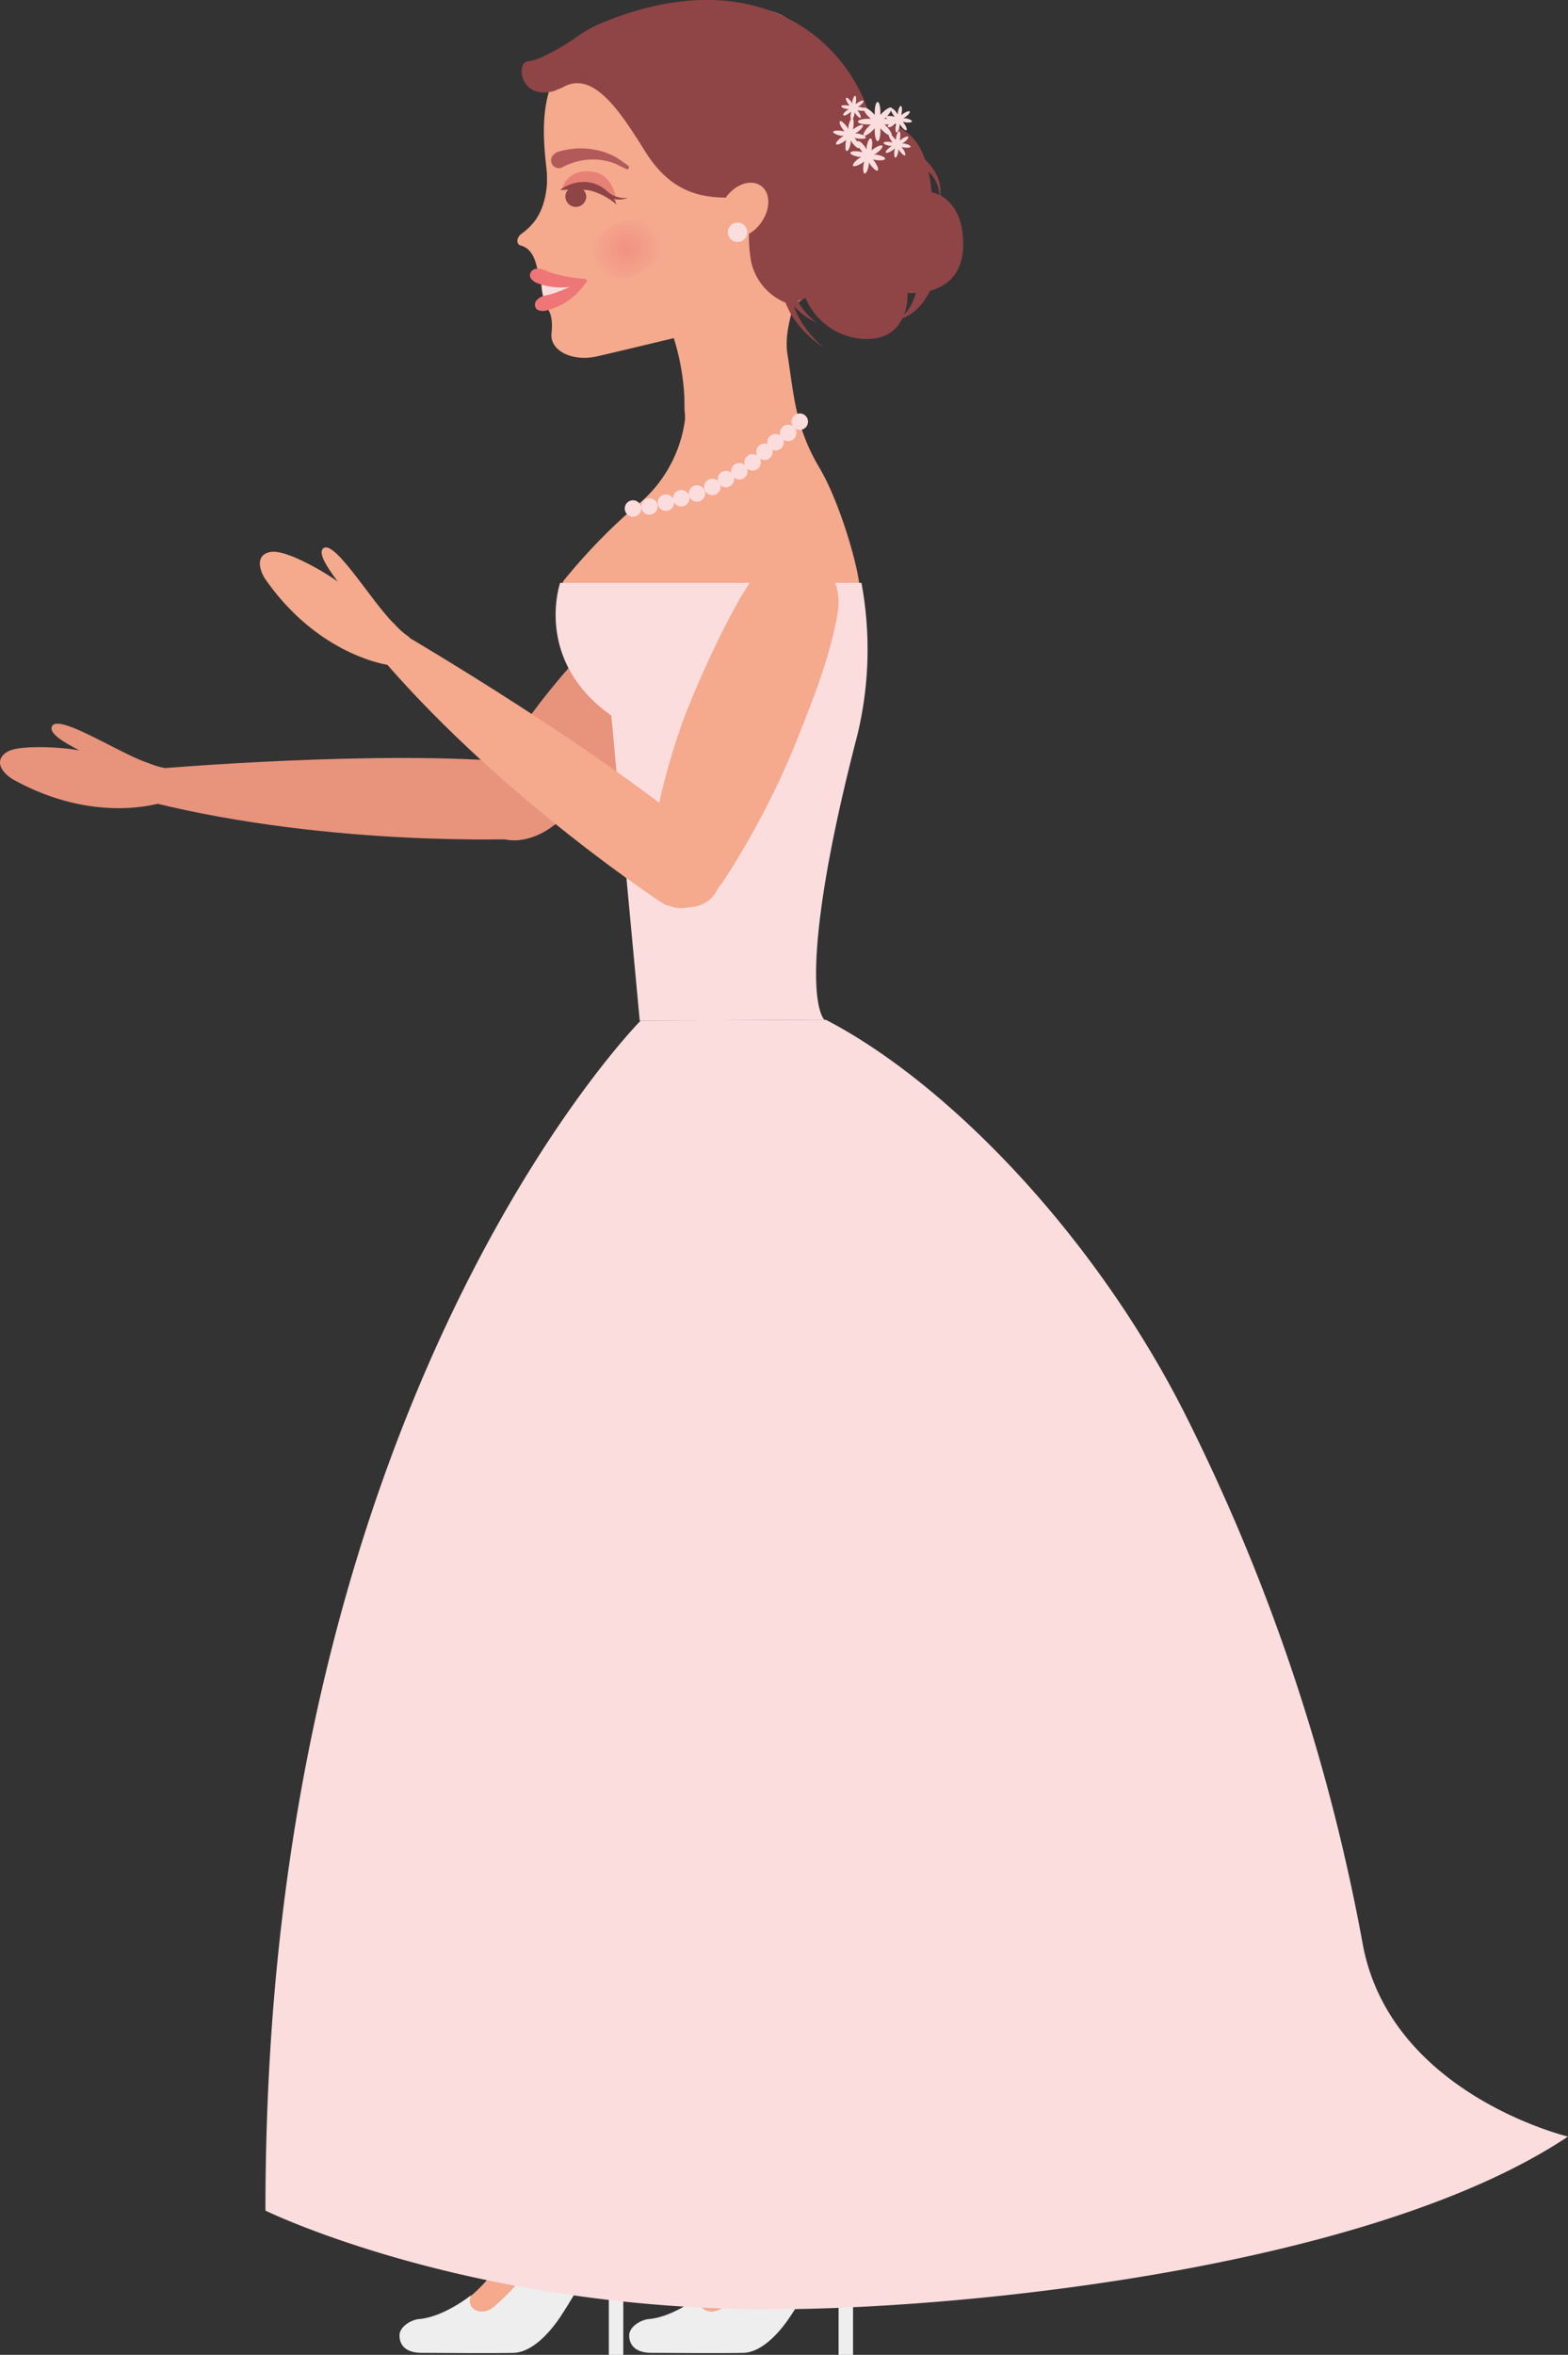 <svg xmlns="http://www.w3.org/2000/svg" xmlns:xlink="http://www.w3.org/1999/xlink" viewBox="0 0 190.74 286.32"><rect x="0" y="0" width="190.74" height="286.32" fill="#333333" stroke="none"/><defs><style>.cls-1{fill:#e8937c;}.cls-2{fill:#f5a98d;}.cls-3{fill:#efeeee;}.cls-4{fill:#fbddde;}.cls-5{fill:#b25a5a;}.cls-6{fill:#ee7677;}.cls-7{fill:url(#radial-gradient);}.cls-8{fill:#8f4446;}.cls-9{fill:#e88175;}</style><radialGradient id="radial-gradient" cx="-4698.12" cy="30.28" r="4.25" gradientTransform="matrix(-1, 0, 0, 1, -4621.91, 0)" gradientUnits="userSpaceOnUse"><stop offset="0" stop-color="#f29183"/><stop offset="1" stop-color="#f5a98d"/></radialGradient></defs><title>bride</title><g id="Layer_2" data-name="Layer 2"><g id="Capa_1" data-name="Capa 1"><g id="bride"><path class="cls-1" d="M67.05,100.59c-2.32,1.69-5.56,2.28-7.42.52h0c-1.85-1.75-1.1-4.45.25-7A81.48,81.48,0,0,1,70,80.3c3.18-3.4,9.27-9.3,13.51-12.16,2.38-1.6,5.13-2.65,7.73-.17,2.33,2.22,2.11,5.31.59,7.74-3.14,5-7.84,9.81-11.22,13.37A101.6,101.6,0,0,1,67.05,100.59Z"/><path class="cls-1" d="M63.34,102s-22.78,1-44.75-4.41l-.05-4.08s28-2.43,44.71-.77c0,0,4.24.9,4.29,4.69C67.58,100.65,63.34,102,63.34,102Z"/><path class="cls-1" d="M19.94,97.51s-8.12,2.91-18.3-2.71c-.82-.45-2.3-1.75-1.31-2.93.49-.58,1.27-.9,3.31-1a30.08,30.08,0,0,1,6,.36c-1.53-.81-3.9-2.06-3.27-3,1-1.36,8.38,3.51,11.77,4.58a9.35,9.35,0,0,0,2.33.64Z"/><path class="cls-2" d="M85,279.36s4.71-3.2,8-12.45l-1.8-23.08,11.41,0-.72,18.55-10.39,17.1S83.16,285.51,85,279.36Z"/><path class="cls-3" d="M101.86,262.58s-7.53,10.49-10.72,14.76a26.25,26.25,0,0,1-3,3.05c-1.46,1.37-3.6.5-2.89-1.31,0,0-3.3,2.64-6.32,2.89-.9.07-2.39.88-2.39,2,0,.92.51,2.11,2.75,2.11,1.65,0,8.41.06,11.13,0,2-.05,4.12-2,5.78-4.53,2.26-3.42,5.81-10,5.81-10v14.78h1.76V278c0-1.58,3-5.06,3-9.25A6.09,6.09,0,0,0,101.86,262.58Z"/><path class="cls-2" d="M57,279.36s4.7-3.2,8-12.45l-1.8-23.08,11.41,0-.72,18.55-10.39,17.1S55.21,285.51,57,279.36Z"/><path class="cls-3" d="M73.9,262.58s-7.53,10.49-10.72,14.76a24.14,24.14,0,0,1-3,3.05c-1.45,1.37-3.59.5-2.89-1.31,0,0-3.29,2.64-6.31,2.89-.9.07-2.38.88-2.38,2,0,.92.49,2.11,2.73,2.11,1.67,0,8.43.06,11.14,0,2-.05,4.13-2,5.79-4.53,2.25-3.42,5.8-10,5.8-10v14.78h1.76V278c0-1.58,3.05-5.06,3.05-9.25A6.09,6.09,0,0,0,73.9,262.58Z"/><path class="cls-4" d="M77.94,124.09S39.57,162.79,33.2,244.62c-.59,7.63-.91,15.67-.91,24.16,0,0,24.76,12.17,62.24,12,24.74-.13,72.87-5.42,96.21-21,0,0-21.73-5.18-25-23.57A239.51,239.51,0,0,0,144,171.63c-11.2-22-29.07-40.16-43.55-47.64Z"/><path class="cls-2" d="M68.48,70.71h0a70.57,70.57,0,0,1,8.67-9A16.17,16.17,0,0,0,83.33,51c0-1.37-.07-.05-.08-2.74A28.81,28.81,0,0,0,81,38.5l15.9-2.3S95.32,40.1,95.78,43c.79,4.88.9,8.83,3.89,13.86,2.57,4.31,4.91,12.61,4.91,14.86l0,.49H68.48V70.71Z"/><path class="cls-4" d="M100.27,124l-22.45.1L74.36,87c-9.51-6.73-6.22-16.13-6.22-16.13h36.65a44.25,44.25,0,0,1-.5,18.52C98.37,112.13,98.66,121.9,100.27,124Z"/><path class="cls-2" d="M66.54,22.3c-.26,3.44-1.56,5-3.12,6.14-.65.49-.63,1.27-.06,1.42,1.49.39,1.82,2.09,2,2.83.19,1.12.9,1.22.8,2.07,0,.36.47,1.13.33,1.36-.25.48-.54,1.05,0,1.32,0,0,.87.59.6,3.05-.25,2.15,2.5,3.51,5.49,2.85,1.84-.41,9.84-2.34,11.78-2.8a100.86,100.86,0,0,0,11.8-3.18,27.68,27.68,0,0,0,4.26-3.27c6.86-4.67,10.8-22.38-4.89-32C91.47-.36,80.27.45,73.35,3.48a10.76,10.76,0,0,0-6.52,7.46c-1.17,3.83-.49,8-.29,10.27Z"/><path class="cls-5" d="M67.53,18.59a7.59,7.59,0,0,1,1.48-.4,9,9,0,0,1,3.26,0,7.25,7.25,0,0,1,1.66.47,6,6,0,0,1,1.32.66l1.16.82a.24.24,0,0,1,.06.34.22.22,0,0,1-.3.07l0,0-1.19-.58a4.82,4.82,0,0,0-1.28-.4,5.58,5.58,0,0,0-1.49-.18,7.71,7.71,0,0,0-2.72.47,6.14,6.14,0,0,0-1.11.5.94.94,0,0,1-.8-1.71Z"/><path class="cls-4" d="M65.87,34.32a6.12,6.12,0,0,0,.4,2.32l3.74-2Z"/><path class="cls-6" d="M65.22,32.68c.38-.07.68,0,1.53.38a16.56,16.56,0,0,0,4.35.84c.3,0,.41.37.17.46a8.08,8.08,0,0,1-6.08,0s-.92-.45-.69-1.08A.85.85,0,0,1,65.22,32.68Z"/><path class="cls-6" d="M65.43,36.37c.26-.27.55-.38,1.46-.56a16.44,16.44,0,0,0,4-1.8c.26-.17.55.07.41.29a8.11,8.11,0,0,1-5,3.49s-1,.16-1.19-.49A.83.83,0,0,1,65.43,36.37Z"/><path class="cls-7" d="M71.56,32.16c.69,1.69,3.33,2.24,5.89,1.21s4.09-3.26,3.4-5S77.53,26.17,75,27.2,70.87,30.46,71.56,32.16Z"/><path class="cls-8" d="M67.6,11l.05-.06a5.73,5.73,0,0,0,.94-.39c3.69-2,7,3.26,9.86,7.81,3.94,6.36,8.78,5.78,13.26,5.54a18.8,18.8,0,0,0-.35,7.85,7,7,0,0,0,4.2,5.05A12.47,12.47,0,0,0,96.11,38a11.7,11.7,0,0,0,1.14,1.64,13.93,13.93,0,0,0,2.91,2.62,14.26,14.26,0,0,1-2.54-2.9,11.61,11.61,0,0,1-.88-1.67c-.06-.15-.1-.31-.16-.45a9.83,9.83,0,0,0,.88.83,8.83,8.83,0,0,0,1.91,1.19,8.78,8.78,0,0,1-1.58-1.52,9,9,0,0,1-.73-1.12,7,7,0,0,0,.92-.4,8.17,8.17,0,0,0,7.14,5c2.69.11,4-1.15,4.64-2.51a5.16,5.16,0,0,0,1.64-1,7.19,7.19,0,0,0,1.72-2.35c2-.53,4.44-2.11,4-6.73-.27-3-1.7-4.31-2.74-4.89a4.54,4.54,0,0,0-.39-2.37,6.75,6.75,0,0,0-1.49-2,6.88,6.88,0,0,0-1.69-2.85,6.44,6.44,0,0,0-4.78-1.69c-2.69-10.06-14-19.6-32.38-12.22a16.12,16.12,0,0,0-3.93,2.19c-.08.06-3.89,2.58-5.47,2.64S63.26,12.4,67.6,11Zm45.72,12.37a16.39,16.39,0,0,0-.38-2.52,5.53,5.53,0,0,1,.66.79,4.25,4.25,0,0,1,.68,2.09A4.07,4.07,0,0,0,113.32,23.36ZM110,38.23a7.28,7.28,0,0,0,.4-2.61,7.76,7.76,0,0,0,1,0,6.07,6.07,0,0,1-.63,1.57A5.28,5.28,0,0,1,110,38.23Z"/><path class="cls-4" d="M104.37,14.78c0-.19.54-.34,1.22-.34h.35l-.26-.23c-.48-.48-.75-1-.62-1.11s.63.14,1.11.62a3,3,0,0,1,.24.26,2.11,2.11,0,0,1,0-.36c0-.67.16-1.22.35-1.22s.34.55.34,1.22c0,.13,0,.24,0,.36a2.85,2.85,0,0,1,.23-.26c.48-.48,1-.76,1.11-.62s-.14.63-.61,1.11l-.26.23h.35c.67,0,1.21.15,1.21.34s-.54.35-1.21.35h-.35a1.89,1.89,0,0,1,.26.24c.47.47.75,1,.61,1.1s-.63-.14-1.11-.62l-.23-.26c0,.11,0,.23,0,.36,0,.67-.15,1.21-.34,1.21s-.35-.54-.35-1.21a2.06,2.06,0,0,1,0-.36l-.24.26c-.48.48-1,.75-1.11.62s.14-.63.62-1.1a1.45,1.45,0,0,1,.26-.24h-.35C104.91,15.13,104.37,15,104.37,14.78Z"/><path class="cls-4" d="M103.77,20.16c-.1-.15.22-.55.72-.91l.28-.18-.32,0c-.61-.11-1.08-.33-1-.51s.55-.22,1.15-.12l.33.07a1.71,1.71,0,0,1-.21-.26c-.35-.5-.52-1-.38-1.09s.55.22.9.72l.18.28c0-.1,0-.21,0-.32.11-.61.34-1.08.51-1s.23.54.12,1.15c0,.12,0,.22-.06.32a2,2,0,0,1,.26-.2c.49-.35,1-.53,1.09-.38s-.22.54-.73.9a2.68,2.68,0,0,1-.28.18c.11,0,.22,0,.33,0,.6.11,1.08.34,1,.51s-.55.23-1.16.13l-.32-.07a2.76,2.76,0,0,1,.21.25c.34.5.52,1,.38,1.1s-.55-.23-.91-.73a2.92,2.92,0,0,1-.17-.27c0,.1,0,.21,0,.32-.1.61-.33,1.07-.51,1.05s-.22-.55-.12-1.16a3,3,0,0,1,.07-.32,2.43,2.43,0,0,1-.25.2C104.36,20.13,103.87,20.3,103.77,20.16Z"/><path class="cls-4" d="M107.75,18.55c-.07-.11.17-.41.55-.68l.2-.13-.24,0c-.45-.08-.8-.24-.78-.37s.41-.18.87-.1l.23.05a1.57,1.57,0,0,1-.15-.19c-.26-.38-.39-.74-.28-.82s.4.17.68.54L109,17l0-.24c.08-.46.25-.81.38-.79s.18.42.1.87c0,.09,0,.16,0,.24a1.57,1.57,0,0,1,.19-.15c.37-.27.74-.4.81-.29s-.16.42-.54.68l-.2.13.23,0c.46.08.81.25.8.38s-.42.17-.88.09l-.23-.05.15.19c.27.38.39.74.29.82s-.41-.17-.68-.55a1.43,1.43,0,0,1-.14-.2,1,1,0,0,1,0,.24c-.07.46-.24.81-.37.79s-.17-.41-.1-.87l.06-.23-.2.15C108.2,18.53,107.83,18.66,107.75,18.55Z"/><path class="cls-4" d="M101.71,17.53c-.09-.14.21-.52.68-.85a2.85,2.85,0,0,1,.26-.17l-.3,0c-.57-.1-1-.31-1-.47s.51-.21,1.08-.12l.3.07c-.06-.08-.13-.16-.19-.25-.34-.47-.5-.93-.36-1s.51.22.85.69a1.92,1.92,0,0,1,.17.26c0-.1,0-.2,0-.3.1-.58.32-1,.48-1s.21.52.12,1.09c0,.1,0,.2-.07.3a1.55,1.55,0,0,1,.24-.19c.47-.33.94-.5,1-.36s-.21.51-.68.84a1.53,1.53,0,0,1-.27.17l.31,0c.57.09,1,.31,1,.47s-.5.22-1.08.12l-.3-.06.19.24c.33.47.49.93.36,1s-.52-.21-.85-.69c-.06-.08-.11-.17-.17-.26a1.76,1.76,0,0,1,0,.31c-.09.57-.3,1-.47,1s-.21-.51-.12-1.08c0-.11,0-.21.07-.3l-.24.18C102.26,17.5,101.81,17.66,101.71,17.53Z"/><path class="cls-4" d="M102.58,14c-.06-.1.15-.38.5-.62l.19-.12-.22,0c-.42-.07-.74-.22-.71-.34s.37-.16.78-.09l.22,0-.14-.18c-.24-.34-.36-.68-.26-.75s.37.15.63.5l.11.19,0-.22c.07-.42.22-.74.34-.72s.17.38.09.79c0,.08,0,.15,0,.22l.18-.14c.34-.24.68-.36.75-.26s-.15.37-.5.62l-.19.12.22,0c.42.08.74.23.72.35s-.37.16-.79.09l-.21-.05.13.18c.24.34.36.68.26.75s-.37-.16-.62-.5a2,2,0,0,1-.12-.19,1.8,1.8,0,0,1,0,.22c-.07.42-.23.74-.35.72s-.16-.38-.09-.79a1.42,1.42,0,0,1,.05-.22l-.18.14C103,14,102.65,14.12,102.58,14Z"/><path class="cls-4" d="M108,15.43c-.07-.11.18-.41.55-.68l.22-.13-.25,0c-.47-.08-.81-.25-.79-.39s.42-.17.87-.09a1.4,1.4,0,0,1,.24.06l-.15-.2c-.27-.38-.4-.75-.29-.83s.42.17.68.55a2.39,2.39,0,0,1,.13.21c0-.08,0-.16,0-.25.08-.45.25-.81.38-.79s.17.42.09.87a1.84,1.84,0,0,1-.05.25,1.39,1.39,0,0,1,.19-.15c.39-.27.76-.41.84-.3s-.17.42-.56.69l-.21.13.25,0c.46.08.81.25.79.38s-.41.18-.87.1l-.24-.06.15.2c.27.38.4.75.29.83s-.42-.17-.69-.55l-.13-.21a1.13,1.13,0,0,1,0,.25c-.07.46-.25.81-.38.78s-.17-.41-.09-.87a2,2,0,0,1,0-.24,1.39,1.39,0,0,1-.19.15C108.49,15.41,108.13,15.54,108,15.43Z"/><path class="cls-2" d="M88.3,24c-1.22,1.63-1.26,3.66-.09,4.53s3.11.25,4.32-1.38,1.25-3.66.08-4.53S89.51,22.31,88.3,24Z"/><path class="cls-4" d="M88.54,28.23a1.18,1.18,0,1,0,1.17-1.17A1.18,1.18,0,0,0,88.54,28.23Z"/><path class="cls-4" d="M78,61.83a1,1,0,1,1-1-1A1,1,0,0,1,78,61.83Z"/><path class="cls-4" d="M80,61.58a1,1,0,1,1-1-1A1,1,0,0,1,80,61.58Z"/><path class="cls-4" d="M82,61.12a1,1,0,1,1-1-1A1,1,0,0,1,82,61.12Z"/><path class="cls-4" d="M83.87,60.58a1,1,0,1,1-1-1A1,1,0,0,1,83.87,60.58Z"/><path class="cls-4" d="M85.78,60a1,1,0,1,1-1-1A1,1,0,0,1,85.78,60Z"/><path class="cls-4" d="M87.65,59.21a1,1,0,1,1-1-1A1,1,0,0,1,87.65,59.21Z"/><path class="cls-4" d="M89.31,58.25a1,1,0,1,1-1-1A1,1,0,0,1,89.31,58.25Z"/><path class="cls-4" d="M90.94,57.3a1,1,0,1,1-1-1A1,1,0,0,1,90.94,57.3Z"/><path class="cls-4" d="M92.55,56.22a1,1,0,0,1-2,0,1,1,0,1,1,2,0Z"/><path class="cls-4" d="M94,54.93a1,1,0,1,1-1-1A1,1,0,0,1,94,54.93Z"/><path class="cls-4" d="M95.34,53.77a1,1,0,1,1-1-1A1,1,0,0,1,95.34,53.77Z"/><path class="cls-4" d="M96.88,52.64a1,1,0,1,1-1-1A1,1,0,0,1,96.88,52.64Z"/><path class="cls-4" d="M98.29,51.27a1,1,0,1,1-1-1A1,1,0,0,1,98.29,51.27Z"/><path class="cls-2" d="M88.14,106.91c-1.52,2.42-4.31,4.19-6.68,3.25h0c-2.37-1-2.68-3.73-2.37-6.57A82.07,82.07,0,0,1,83.32,87c1.69-4.33,5.14-12.07,8-16.32,1.61-2.37,3.78-4.36,7.12-3,3,1.19,3.94,4.15,3.43,7-1,5.83-3.63,12-5.45,16.58A100.23,100.23,0,0,1,88.14,106.91Z"/><path class="cls-2" d="M80.88,110s-19.14-12.36-34-29.44l2.33-3.36s24.24,14.19,36.92,25.2c0,0,3,3.18.8,6.31C85.12,111.36,80.88,110,80.88,110Z"/><path class="cls-2" d="M47.58,80.91S39,80,32.31,70.47c-.54-.76-1.3-2.59.1-3.21.7-.31,1.53-.26,3.44.51a30.35,30.35,0,0,1,5.22,2.93c-1-1.39-2.61-3.56-1.66-4.08,1.46-.8,6,6.83,8.59,9.27a9.3,9.3,0,0,0,1.81,1.59Z"/><path class="cls-9" d="M68.36,23c.38-1.34,1.63-2.52,4-2.07,1.67.32,2.63,2.24,2.55,3.72A12.09,12.09,0,0,0,71.81,23,7,7,0,0,0,68.36,23Z"/><path class="cls-8" d="M76.38,24.05A3.2,3.2,0,0,1,74,23.38a4.45,4.45,0,0,0-2-1.14,4.57,4.57,0,0,0-3.87.88c.33,0,.64-.05,1-.07a1.14,1.14,0,0,0-.34.64,1.27,1.27,0,0,0,2.51.39,1.18,1.18,0,0,0-.34-1,5.27,5.27,0,0,1,.88.1A8,8,0,0,1,75,24.88a3.39,3.39,0,0,0-.36-.71A2.71,2.71,0,0,0,76.38,24.05Z"/></g></g></g></svg>